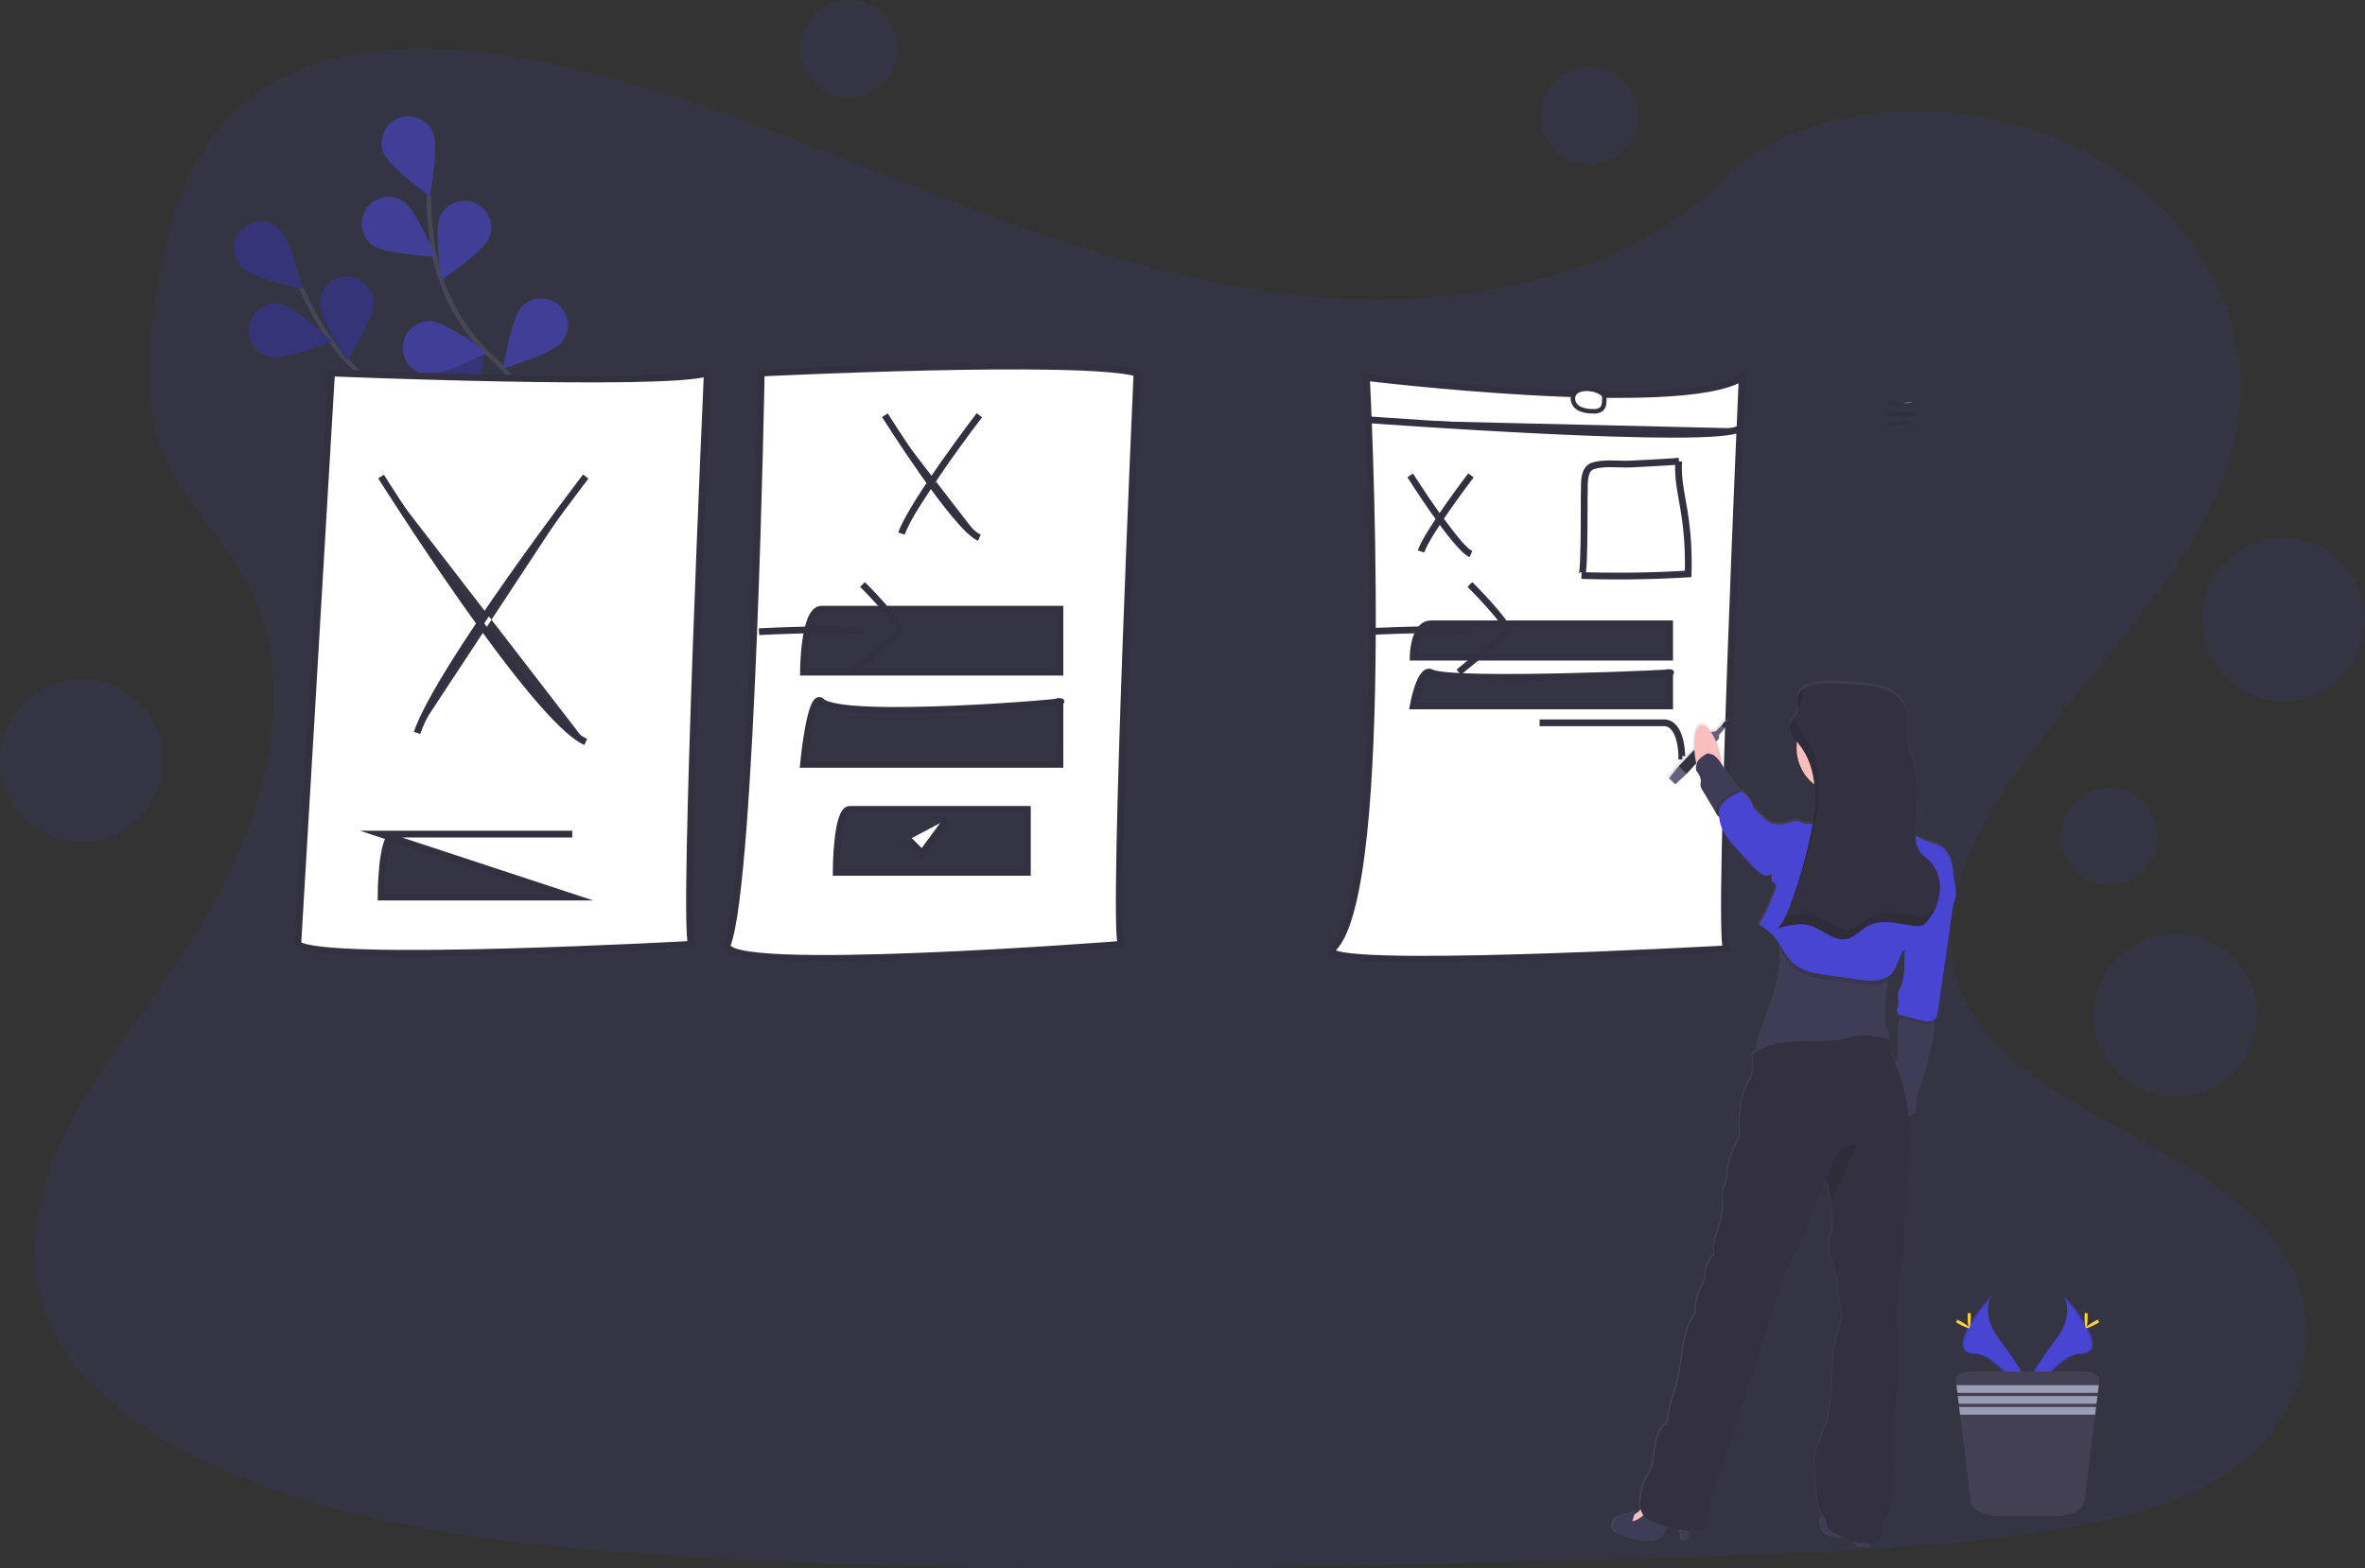 <svg xmlns="http://www.w3.org/2000/svg" width="1051.2" height="697.24" viewBox="0 0 1051.2 697.24"><rect x="0" y="0" width="1051.2" height="697.24" fill="#333333" stroke="none"/><defs><linearGradient id="a" x1="790.73" y1="596.5" x2="943.73" y2="596.5" gradientUnits="userSpaceOnUse"><stop offset="0" stop-color="#808080" stop-opacity=".25"/><stop offset=".54" stop-color="#808080" stop-opacity=".12"/><stop offset="1" stop-color="#808080" stop-opacity=".1"/></linearGradient></defs><title>user flow</title><path d="M602.01 132.97c-64.72-2.25-126.36-23.14-185.22-46s-117.19-48.19-180.34-60.3c-40.63-7.79-87.09-8.89-119.83 12.89-31.5 21-41.68 57.15-47.16 90.73-4.11 25.26-6.53 51.84 4.75 75.49 7.83 16.42 21.74 30.22 31.36 45.95 33.46 54.72 9.81 122.2-26.46 175.63-17 25.07-36.74 49-49.87 75.66s-19.2 57.25-7.72 84.47c11.39 27 38.52 47.24 67.91 61.49 59.68 28.95 130 37.23 198.61 41.92 151.82 10.39 304.46 5.89 456.68 1.39 56.34-1.67 112.93-3.36 168.35-12.07 30.77-4.84 62.55-12.51 84.89-31.05 28.36-23.53 35.39-63.38 16.39-92.88-31.88-49.49-120-61.78-142.31-114.9-12.27-29.23.33-61.79 18.15-88.91 38.24-58.16 102.33-109.19 105.71-175.67 2.32-45.67-28.49-91.39-76.13-113-49.94-22.64-119.18-19.8-156 17.69-37.96 38.6-104.62 53.45-161.76 51.47z" fill="#4745d1" opacity=".1"/><g opacity=".6"><path d="M332.74 347.09s-27.49-48.69-68.88-62.72a84.75 84.75 0 0 1-42.86-32.1 142.27 142.27 0 0 1-12.66-22.77" transform="translate(-74.4 -101.38)" stroke="#535461" stroke-miterlimit="10" stroke-width="2" fill="none"/><path d="M182.26 220.5c4.71 4.58 26.68 9.31 26.68 9.31s-5.39-21.81-10.11-26.39a11.9 11.9 0 1 0-16.57 17.08zm12.42 39.5c6.45 1.28 27.46-6.69 27.46-6.69s-16.38-15.38-22.83-16.66a11.9 11.9 0 1 0-4.63 23.35zm45.25 42.69c6.21-2.15 20.33-19.63 20.33-19.63s-21.91-5-28.12-2.86a11.9 11.9 0 0 0 7.79 22.49zm41.51 24.62c6.49-1.07 23.36-15.92 23.36-15.92s-20.74-8.64-27.23-7.57a11.9 11.9 0 0 0 3.87 23.49zm-40.98-91.07c0 6.58-11.89 25.64-11.89 25.64s-11.91-19-11.91-25.63a11.9 11.9 0 0 1 23.8 0zm48.19 29.4c-2 6.28-19 20.91-19 20.91s-5.66-21.75-3.7-28a11.9 11.9 0 0 1 22.72 7.11zm42.91 35c-.87 6.52-15.21 23.83-15.21 23.83s-9.26-20.48-8.38-27a11.9 11.9 0 0 1 23.59 3.17z" transform="translate(-74.4 -101.38)" fill="#4745d1"/><path d="M182.26 220.5c4.71 4.58 26.68 9.31 26.68 9.31s-5.39-21.81-10.11-26.39a11.9 11.9 0 1 0-16.57 17.08zm12.42 39.5c6.45 1.28 27.46-6.69 27.46-6.69s-16.38-15.38-22.83-16.66a11.9 11.9 0 1 0-4.63 23.35zm45.25 42.69c6.21-2.15 20.33-19.63 20.33-19.63s-21.91-5-28.12-2.86a11.9 11.9 0 0 0 7.79 22.49zm41.51 24.62c6.49-1.07 23.36-15.92 23.36-15.92s-20.74-8.64-27.23-7.57a11.9 11.9 0 0 0 3.87 23.49zm-40.98-91.07c0 6.58-11.89 25.64-11.89 25.64s-11.91-19-11.91-25.63a11.9 11.9 0 0 1 23.8 0zm48.19 29.4c-2 6.28-19 20.91-19 20.91s-5.66-21.75-3.7-28a11.9 11.9 0 0 1 22.72 7.11zm42.91 35c-.87 6.52-15.21 23.83-15.21 23.83s-9.26-20.48-8.38-27a11.9 11.9 0 0 1 23.59 3.17z" transform="translate(-74.4 -101.38)" opacity=".25"/><path d="M331.16 346.13s-5.4-55.66-37.56-85.26a84.76 84.76 0 0 1-26.22-46.73 142.25 142.25 0 0 1-2.38-25.95" transform="translate(-74.4 -101.38)" stroke="#535461" stroke-miterlimit="10" stroke-width="2" fill="none"/><path d="M244.88 169.41c2.46 6.1 20.62 19.33 20.62 19.33s3.92-22.13 1.46-28.23a11.9 11.9 0 1 0-22.08 8.9zm-4.63 41.13c5.37 3.78 27.81 5 27.81 5s-8.74-20.7-14.12-24.48a11.9 11.9 0 1 0-13.69 19.47zm24.05 57.39c6.55.55 26.55-9.72 26.55-9.72s-18-13.45-24.55-14a11.9 11.9 0 0 0-2 23.72zm27.98 39.32c6.37 1.65 27.81-5.09 27.81-5.09s-15.47-16.3-21.83-18a11.9 11.9 0 1 0-6 23zm-.56-99.86c-2.66 6-21.26 18.62-21.26 18.62s-3.17-22.24-.51-28.25a11.9 11.9 0 1 1 21.77 9.63zm32.14 46.41c-4.34 4.93-25.86 11.4-25.86 11.4s3.63-22.17 8-27.11a11.9 11.9 0 0 1 17.89 15.71zm25.04 49.38c-3.44 5.6-23.55 15.62-23.55 15.62s-.17-22.47 3.27-28.08a11.9 11.9 0 1 1 20.28 12.46z" transform="translate(-74.4 -101.38)" fill="#4745d1"/></g><path d="M147.36 165.86s147 6 167 0c0 0-11 246-7 254 0 0-163 9-175 0l15-254zm22 46s68 108 91 118m0-118s-65 85-75 114m-16 45 85 0h-79c-6 0-6 28-6 28h85zm169-205s141-7 167 0c0 0-11 246-7 254 0 0-180.16 14.09-175 0 11-30 15-254 15-254zm54.95 18.76s31.38 49.85 42 54.46m0-54.46s-30 39.23-34.62 52.62m70.43 33.62h-106c-8 0-8 28-8 28h114zm-14.47 89h-79c-6 0-6 28-6 28h85zm14.47-48c8.05 0-96.62 9-106 0-4.94-4.73-8 28-8 28h114zm-67.25 61.5l6 6 11-15m186.49-196.5s140 17 167 0c0 0-11 246-7 254 0 0-185.8 10.41-175 0 27-26 15-254 15-254zm19.45 43.5s20.17 32 27 35m0-35s-19.28 25.26-22.21 33.82m110.52 32.18h-106c-8 0-8 14.82-8 14.82h114zm-57.79 44h55.21c8 0 8 14.82 8 14.82h.24m-5.66-37.13c8.05 0-96.62 4.76-106 0-4.94-2.5-8 14.81-8 14.81h114zm-133.92-112.43s155.2 11.47 165.18 3.85" fill="#fff" stroke="#33313f" stroke-miterlimit="10" stroke-width="3"/><path d="M838.85 179.53c2.12-.45 4.3.19 6.45.52s4.59.29 6.15-1.21" fill="#fff" stroke="#33313f" stroke-miterlimit="10" stroke-width="2"/><path d="M912.18 284.85a57.24 57.24 0 0 0 13.58.75m-13.6 4.84a103.08 103.08 0 0 1 11.61-1.3" transform="translate(-74.4 -101.38)" fill="#fff" stroke="#33313f" stroke-miterlimit="10" stroke-width="2"/><path d="M776.33 283a13.19 13.19 0 0 0 6 1.21 5.59 5.59 0 0 0 3.74-.81c1.31-1.06 1.42-3 1.42-4.69a3.52 3.52 0 0 0-.22-1.51 3 3 0 0 0-1.07-1.12c-2.47-1.72-7.06-2.42-9.95-1.25-3.96 1.6-3.32 6.32.08 8.17z" transform="translate(-74.4 -101.38)" fill="#fff" stroke="#33313f" stroke-miterlimit="10" stroke-width="2"/><path d="M820.58 306.48c-.58 7.4 1.19 14.75 2.38 22.08a144.3 144.3 0 0 1 1.78 28q-23.67 1.44-47.4.69c1.47.05 1.1-33.44 1.24-36.52.18-3.94-.66-10.72 3.91-12.2 4.8-1.57 11.56-.6 16.6-.84q10.74-.5 21.49-1.21z" transform="translate(-74.4 -101.38)" fill="#fff" stroke="#33313f" stroke-miterlimit="10" stroke-width="3"/><path d="M337.36 280.86s39-2 46 0m0-21s17 17 17 21l-22 18m229-18s39-2 46 0m0-21s17 17 17 21l-22 18" stroke="#33313f" stroke-miterlimit="10" stroke-width="3" fill="none"/><circle cx="377.32" cy="21.63" r="21.63" fill="#4745d1" opacity=".1"/><circle cx="706.43" cy="51.49" r="21.63" fill="#4745d1" opacity=".1"/><circle cx="937.58" cy="371.93" r="21.63" fill="#4745d1" opacity=".1"/><circle cx="1014.95" cy="275.5" r="36.25" fill="#4745d1" opacity=".1"/><circle cx="966.96" cy="451.42" r="36.25" fill="#4745d1" opacity=".1"/><circle cx="36.25" cy="338.07" r="36.25" fill="#4745d1" opacity=".1"/><path d="M942.49 488.14a18.09 18.09 0 0 0-.45-3.59c-.91-3.37-2.93-7.46-6.28-8.48a52.83 52.83 0 0 1-9.93-4.2c-.61-10.72 1.86-21.69-.83-32.08-1-3.8-2.64-7.44-3.09-11.34-.55-4.83.78-10-1.15-14.46-1.52-3.51-4.86-6-8.46-7.3s-7.46-1.64-11.27-2c-4.8-.4-20.34-2.24-25.75 2.06a5.35 5.35 0 0 0-1 1 3.51 3.51 0 0 0-.33.52.35.35 0 0 1 0 .08 6.32 6.32 0 0 0-.27.65 3.76 3.76 0 0 0-.16.74 1.9 1.9 0 0 0 0 .25 4.58 4.58 0 0 0 0 .53v1.03c.07.89.21 1.8.21 2.69a5.85 5.85 0 0 1-.12 1.32 9.28 9.28 0 0 1-1.66 3.23l-.18.26-.33.48-.26.41-.22.36c-.1.17-.18.34-.27.52l-.15.28a6.11 6.11 0 0 0-.3.85 5.54 5.54 0 0 0 0 2.65 10.15 10.15 0 0 0 1.36 3.16c.25.41.53.81.81 1.21s.46.63.7.94a20 20 0 0 0-.22 2.81 20.65 20.65 0 0 0 7.91 16.25 62 62 0 0 1-.13 12.69c-.1.89-.2 1.77-.32 2.65l-.33 2.2a10.2 10.2 0 0 1-4.38-.34 20.41 20.41 0 0 0-2-.77c-2.92-.72-5.89 2.18-8.76 1.3 0 .13-.09.26-.13.4a4 4 0 0 0-2-.59c-1.7-.08-3.1-1.32-4.34-2.49l-3.8-3.59a3.85 3.85 0 0 1-.66-.74 4.93 4.93 0 0 1-.46-1.23 14.21 14.21 0 0 0-3.69-5.29 2.5 2.5 0 0 0-1.1-.79 1.35 1.35 0 0 0-.49 0l-.33-.41c-.27-.29-.55-.57-.84-.83-1.81-1.68-2-3.12-3.58-5a47.17 47.17 0 0 1-3.73-5.65c-.14-1-.32-2.12-.54-3.22a41.08 41.08 0 0 0-2.18-7.29l1.37-1.5v-1.49l2.44-2.85-.17-.15 3-2.82-3-.11-1.4 1.94-.11-.1-2.5 2.5-1.75.2-.23.24c-1.45-2.16-3-3.34-4.38-3.06-2.33.48-3.49 5-3.12 10.91l-6.93 7.25-.78.82-3.58 4.59 2.81 2.7 4.31-4 .69-.75 4.29-4.65c0 .15.07.3.1.45a12.08 12.08 0 0 0-.22 2.16c0 .85.79 1.46 1.19 2.22a6.08 6.08 0 0 1 1 3.41c0 .42-.18.83-.19 1.26a4.77 4.77 0 0 0 .93 2.59q2.51 4.2 5 8.4c.34.59.7 1.18 1 1.76a.41.41 0 0 1 0 .09 4.25 4.25 0 0 0 1.34 1.53 18.38 18.38 0 0 0 1.65 6.08c.18.37.37.74.57 1.1a35.24 35.24 0 0 0 4.71 6.12l2.39 2.67c2.34 2.63 4.69 5.25 7.24 7.68a9.67 9.67 0 0 0 3.25 2.26 3.63 3.63 0 0 0 3.63-.52v3.71a2.65 2.65 0 0 1 1.75 1.14 2.55 2.55 0 0 1-.17 2.16c-2.09 5.39-4.21 10.82-7.4 15.66a33 33 0 0 1 6.2 4.72 27.41 27.41 0 0 1 3.24 4.38c.08.73.15 1.47.2 2.2.74 11.92-3.87 23.75-8 35.11-1.18 3.21-2.49 6.59-2.38 9.93a20.63 20.63 0 0 0-2.25 1.62c.82 2.13.5 4 .42 6.33a11.25 11.25 0 0 1-.84 4c-.39.89-1 1.72-1.43 2.57-2.59 4.57-3.17 10-3.69 15.21-.31 3.16.92 7-.52 9.82-2.46 4.85-4.65 10-5.05 15.38a16.06 16.06 0 0 1-.45 3.6c-.31 1-.87 1.85-1.15 2.83a12.06 12.06 0 0 0-.19 4 38.23 38.23 0 0 1-2.11 14.11c-1.25 3.58-2.62 7.4-1.64 11.07a15.53 15.53 0 0 0-4.23 9.28 14.66 14.66 0 0 1-.33 2.65 13.2 13.2 0 0 1-1.19 2.56 22.4 22.4 0 0 0-2.73 12c-3 4.06-4.49 9.09-5.38 14.08s-1.29 10.07-2.43 15c-1.51 6.53-4.26 13.12-4.81 19.79-3.24 2.08-4.63 6.09-5.26 9.88s-.72 7.76-2.3 11.27c-.82 1.82-2 3.45-2.78 5.3a23.86 23.86 0 0 0-1.21 4.57c-.48 2.45-.9 5.16-.3 7.5a11.29 11.29 0 0 1-2.93 2.24c.15-.62.29-1.25.39-1.88-2.58 2.35-7.25 1.53-9.32 4.34a4.24 4.24 0 0 0 1 5.79 8.16 8.16 0 0 0 2.08.89c4.95 1.59 10.14 3.21 15.27 2.36a4.63 4.63 0 0 0 1.73-.56 5.37 5.37 0 0 0 1.61-1.86l2.31-3.66a47.55 47.55 0 0 0 5.61 1.32q.28 2.39.39 4.8c1 .2 2.34.25 2.81-.67a2.45 2.45 0 0 0 .18-1.11c0-.72.09-1.66.16-2.62h.2a19 19 0 0 0 8.85-1.8c-1.08-8.85 2.45-17.51 5.52-25.89 3.23-8.82 6-17.81 8.78-26.79 2-6.31 4.22-12.44 6.17-18.76q3.72-12 7.43-24c1.09-3.52 2.17-7 3.42-10.5a164.43 164.43 0 0 1 9.26-20.64c1-1.88 2-3.75 2.83-5.72 1-2.39 1.71-4.89 2.5-7.35a115 115 0 0 1 6.29-14.79l.18-.37c.81 3.31 1.63 6.68 2.16 10a37.72 37.72 0 0 1 .17 12.36c-.48 2.79-1.39 5.55-1.27 8.37.15 3.92 2.23 7.46 3.26 11.24a43.48 43.48 0 0 1 1.13 8.6c.27 4.49 2.72 9.54 1 13.71-5.34 13.21-2.75 28.13-5.81 42-1.56 7.12-6.37 13.82-6 21.1q.4 7.75 1.36 15.46a14.42 14.42 0 0 0 1.09 4.56 20.52 20.52 0 0 0 1.37 2.23c-.43.18-.81.63-1.12 1.58a6 6 0 0 0 2.22 7 9.66 9.66 0 0 0 2.88 1 15.67 15.67 0 0 0 4.18.58 8.24 8.24 0 0 0 1.31-.17 46.24 46.24 0 0 0 4.74 1.7q0 .62.12 1.23a1.47 1.47 0 0 0 .53 1.13 1.44 1.44 0 0 0 .8.15h5.43v-1.36a4.43 4.43 0 0 0 3.45-1.13 5.1 5.1 0 0 0 1-2.07q2.22-7.54 4.42-15.07a45.7 45.7 0 0 0 1.55-6.49 44.34 44.34 0 0 0 .59-10.72c-1.92-18.43 2.32-36.92.94-55.4a132.16 132.16 0 0 1 1.7-33.23c.45-2.48 1-5 1.2-7.47.43-4.66-.1-9.37.22-14 .12-1.62.34-3.23.54-4.84a232.42 232.42 0 0 0 2.34-30.16 92.15 92.15 0 0 0-.61-10 5.89 5.89 0 0 0 2.72-1.6c.9-1.17.67-2.79.66-4.27 0-3.54 1.49-6.89 2.68-10.23a123.37 123.37 0 0 0 3.79-14 49.23 49.23 0 0 0 1.68-11.75c0-.4 0-.8-.06-1.21a3 3 0 0 0 .91-1 5.62 5.62 0 0 0 .48-1.85l1.1-7.67q.39-2.75.79-5.5 1.59-11.08 3.17-22.18l.83-5.78.82-5.73c.1-.68.19-1.36.27-2.05 2.48-3.95.14-9.4-.11-14.04zm-26.49 83.08c-1.19-2.79-2.29-5.66-2-8.69h-.1a4.53 4.53 0 0 0-.14-2.82c-.31-.74-.84-1.36-1.17-2.08a7.63 7.63 0 0 1-.54-2.81 76.77 76.77 0 0 1 1.42-18.13c.13-.71.27-1.41.41-2.12a5.36 5.36 0 0 0 1.13-.88 8.19 8.19 0 0 0 1.29-2q1.69-3.4 3.12-6.93c.31-.77.76-1.64 1.53-1.83-.16 5.85.44 11.82-2 17.1a10.64 10.64 0 0 0-1 2.7l.18 4.48c-.11.76-.44 1.48-.58 2.23a2.2 2.2 0 0 0 .59 2.12 1.55 1.55 0 0 0 .42.23c-.06.4-.11.81-.14 1.2-.09.82-.12 1.59-.17 2.07a64.42 64.42 0 0 0-.28 7.35c0 2.65.11 5.31.06 8a5.3 5.3 0 0 1-.38 2.27 3.89 3.89 0 0 1-.76 1c-.28-.89-.6-1.68-.89-2.46z" transform="translate(-74.4 -101.38)" fill="url(#a)"/><path fill="#33313f" d="M766.01 324.14l3.36-3.13-3-.11-1.57 2.4 1.21.84z"/><path fill="#65617d" d="M741.84 346.06l3.56-4.57.79-.82 10.9-11.41 3.71-3.89 1.74-.2 2.5-2.49 1.47 1.29-2.43 2.84.05 1.49-3.8 4.12-10.7 11.61-.69.74-4.3 3.98-2.8-2.69z"/><path fill="#33313f" d="M746.19 340.67l10.9-11.41 3.24 3.16-10.7 11.61-3.44-3.36z"/><ellipse cx="833.81" cy="439.58" rx="5.64" ry="15.97" transform="translate(-145.66 74.91) rotate(-11.58)" fill="#fbbebe"/><path d="M883.62 776.62a6 6 0 0 0 2.21 6.94 9.83 9.83 0 0 0 2.88 1 15.53 15.53 0 0 0 4.16.58c1.74-.09 3.4-.76 5.12-1a.84.84 0 0 1 .59.09.87.87 0 0 1 .23.69 26.43 26.43 0 0 0 .22 2.95 1.13 1.13 0 0 0 1.32 1.27h5.41a52 52 0 0 0-1.57-14.14 3.07 3.07 0 0 0-.4-1 3.19 3.19 0 0 0-1.72-1 9.72 9.72 0 0 0-4.2-.73c-1.74.22-3.21 1.36-4.7 2.3s-3.52 1.77-5.33 1.28-3.3-2.01-4.22.77z" transform="translate(-74.4 -101.38)" fill="#3f3d56"/><path d="M804 772.23a14.92 14.92 0 0 1-5.46 3.71l-.93.45a.5.5 0 0 0-.3.25.54.54 0 0 0 .09.45 6.49 6.49 0 0 0 7.34 2.67 3.93 3.93 0 0 0 1.62-.84 5.36 5.36 0 0 0 1.24-3.23 6.75 6.75 0 0 0-.15-3.68c-1.36-3.14-1.87-1.72-3.45.22z" transform="translate(-74.4 -101.38)" fill="#fbbebe"/><path d="M824.82 784.55a2.32 2.32 0 0 1-.18 1.11c-.46.92-1.78.86-2.8.67a67.25 67.25 0 0 0-1.22-10.11c-1.94-.09-3.35 1.76-4.38 3.4l-2.68 4.26a5.44 5.44 0 0 1-1.61 1.85 4.65 4.65 0 0 1-1.72.56c-5.12.84-10.29-.77-15.23-2.36a8.27 8.27 0 0 1-2.07-.88 4.22 4.22 0 0 1-1-5.78c2.06-2.8 6.72-2 9.29-4.32a22.67 22.67 0 0 1-1.32 4.77c3.46-.52 5.77-3.68 8.56-5.79a5.09 5.09 0 0 1 2.44-1.17 5.4 5.4 0 0 1 2 .22 23.39 23.39 0 0 1 8.8 4.33c1.05.83 2.69 2 3.15 3.28.49 1.53-.04 4.33-.03 5.96z" transform="translate(-74.4 -101.38)" fill="#3f3d56"/><circle cx="819.21" cy="332.56" r="20.66" fill="#fbbebe"/><path d="M934.31 555.93a48.83 48.83 0 0 1-1.68 11.71 120.22 120.22 0 0 1-3.77 14c-1.19 3.33-2.69 6.67-2.68 10.2 0 1.47.24 3.09-.65 4.26a6.34 6.34 0 0 1-2.93 1.67 3.64 3.64 0 0 0-2.45 2.18 15.3 15.3 0 0 1-2.09-4.57q-2.68-8.24-5-16.57a2.15 2.15 0 0 1 .13-2 2.38 2.38 0 0 1 .88-.49 9 9 0 0 0 2.76-1.79 4.08 4.08 0 0 0 .93-1.18 5.3 5.3 0 0 0 .38-2.27c0-2.64 0-5.29-.06-7.93a66.34 66.34 0 0 1 .27-7.33c0-.49.09-1.25.17-2.07.15-1.58.45-3.39 1.31-4 1.26-.86 5.06.29 6.51.48 2.48.35 4.95.75 7.41 1.22a20.34 20.34 0 0 1 .56 4.48zm-83.43-98.85c-.8 1.6-2.72 2.36-4.2 3.38l-5.07 3.48a3.42 3.42 0 0 1-2.5.86 3.3 3.3 0 0 1-1.87-1.75l-.06-.09-1-1.75-5-8.38a4.86 4.86 0 0 1-.93-2.59c0-.42.15-.83.2-1.25a6.19 6.19 0 0 0-1-3.4c-.4-.76-1.21-1.37-1.18-2.21a7.88 7.88 0 0 1 .56-3.24 6.6 6.6 0 0 1 2.18-2.34c.47-.34 1-.66 1.45-1a2.89 2.89 0 0 1 .88-.39c.82-.17 1.64.51 2.48.54 3.62 2.42 5 7 7.85 10.31 1.6 1.87 1.76 3.31 3.57 5a9.29 9.29 0 0 1 .83.83 5.34 5.34 0 0 1 .91 1.3c.32.85 2.32 1.87 1.9 2.69z" transform="translate(-74.4 -101.38)" fill="#3f3d56"/><path d="M886.34 454.66c1.49 3.15 2.65 6.61 2.22 10.07a6.32 6.32 0 0 1-.86 2.65c-1.44 2.21-4.46 2.6-7.1 2.74a4.19 4.19 0 0 0-3.07 1 2.78 2.78 0 0 0 .19 3.42 7.48 7.48 0 0 0 3.06 2c4.16 1.84 8.64 3.35 13.17 2.92 2.1-.2 4.14-.8 6.23-1.11a62.67 62.67 0 0 1 6.82-.35c2.72-.1 5.43-.37 8.14-.64l7.17-.71a1.58 1.58 0 0 0 1.07-.39c.54-.62-.15-1.53-.8-2-3.82-2.83-8.67-4.76-10.83-9-1-2-1.32-4.37-2.06-6.54s-1.92-4.1-2.37-6.31a41.58 41.58 0 0 1-.33-5.81 7.74 7.74 0 0 0-2-5.32c-1.42-1.33-3.49-1.67-5.44-1.76-4.78-.2-9.86.94-13.26 4.31-.91.91-1.68 1.95-2.63 2.82s-2.21 1.06-1.59 2.14 1.83 1.74 2.49 2.7a22.38 22.38 0 0 1 1.78 3.17z" transform="translate(-74.4 -101.38)" fill="#fbbebe"/><path d="M927.08 483.7a114.62 114.62 0 0 1-6.08 22.53 83.28 83.28 0 0 0-3.6 10.11c-.78 3.1-.62 6.42-1.34 9.53-.88 3.86-1.76 7.75-2.47 11.65a76.31 76.31 0 0 0-1.42 18.08 7.62 7.62 0 0 0 .54 2.8c.33.72.87 1.34 1.17 2.07a4.93 4.93 0 0 1-.27 4 11.71 11.71 0 0 1-2.06 3.13c-9.33 2.78-19.29 1.86-29 2.45-9 .55-18 2.39-26.82.85-1-4 .66-8.18 2.1-12.08 4.14-11.33 8.74-23.13 8-35a36.12 36.12 0 0 0-.48-4.12c-1.44-8.41.13-17.12 2.66-25.28 1.58-5.07 1.51-10.49 1.14-15.78a28.71 28.71 0 0 1-.07-5.16 9.22 9.22 0 0 1 1.88-4.83l.15-.21c.11-.17.44-.07.74 0a.65.65 0 0 0 .5 0 .23.23 0 0 1 .11-.07.28.28 0 0 1 .29 0c.23.15.35.62.85.71a20 20 0 0 0 2.23.22 11.93 11.93 0 0 1 2.66.38h.12a7.91 7.91 0 0 0 3.88-.33 10.38 10.38 0 0 0 2.38-.92 16.58 16.58 0 0 1 1.88-.63c.92-.56.72-3.14.91-4.19a11.51 11.51 0 0 1 .74-3.1 5.26 5.26 0 0 1 4.28-2.49 21.77 21.77 0 0 1 5.14.46c3.72.53 7.54.43 11.21 1.29 1.84.43 3.84 1.09 5.54.25.45.1.52.51.52 1a5.47 5.47 0 0 1-.28 1.37c-.63 2.76 1.54 5.29 3.53 7.3a11.54 11.54 0 0 0 3 2.35c1 .46 2 .65 3 1.15a5.3 5.3 0 0 1 2 1.83 7.42 7.42 0 0 1 1.14 2.91 17.33 17.33 0 0 1-.4 5.77z" transform="translate(-74.4 -101.38)" fill="#3f3d56"/><path d="M927.08 483.7a114.62 114.62 0 0 1-6.08 22.53 83.28 83.28 0 0 0-3.6 10.11c-.78 3.1-.62 6.42-1.34 9.53-.88 3.86-1.76 7.75-2.47 11.65-.21.12-.42.22-.64.32a15.5 15.5 0 0 1-3.92 1.27 24.39 24.39 0 0 1-7.33-.24l-14.3-1.87c-5.7-.76-11.77-1.69-16-5.55-2.34-2.12-3.89-4.92-5.57-7.63a36.12 36.12 0 0 0-.48-4.12c-1.44-8.41.13-17.12 2.66-25.28 1.58-5.07 1.51-10.49 1.14-15.78a28.71 28.71 0 0 1-.07-5.16 9.22 9.22 0 0 1 1.88-4.83 7.61 7.61 0 0 1 .89-.21 4.22 4.22 0 0 1 .61-.07h.29a4.36 4.36 0 0 1 1 .12c.67.17 1.29.53 1.95.77h.12a7.94 7.94 0 0 0 2.66.38c1.32 0 2.68-.22 4-.3a7.36 7.36 0 0 1 4.74.84 27.43 27.43 0 0 1 2.64 2.42 11.87 11.87 0 0 0 3.34 1.81 35.32 35.32 0 0 0 26.61-.57 5.32 5.32 0 0 1 2.67-.67 5.13 5.13 0 0 1 1.93.81c.59.35 1.19.69 1.79 1a7.42 7.42 0 0 1 1.14 2.91 17.33 17.33 0 0 1-.26 5.81z" transform="translate(-74.4 -101.38)" opacity=".1"/><path d="M935.78 477.08a52.55 52.55 0 0 1-11.39-5 5.06 5.06 0 0 0-1.93-.82 5.23 5.23 0 0 0-2.67.68 35.37 35.37 0 0 1-26.61.56 11.63 11.63 0 0 1-3.34-1.81 28.56 28.56 0 0 0-2.63-2.42c-3.29-2.13-7.84.38-11.53-1a20.24 20.24 0 0 0-1.95-.77c-2.91-.72-5.87 2.17-8.74 1.3a47.43 47.43 0 0 0-2.34 8.92 97.08 97.08 0 0 0-.65 10.52c-.06 2.1-.11 4.21 0 6.32a2.65 2.65 0 0 1 1.75 1.14 2.54 2.54 0 0 1-.17 2.14c-2.09 5.38-4.2 10.8-7.38 15.62a32.82 32.82 0 0 1 6.18 4.72c3.51 3.7 5.22 8.88 9 12.3 4.26 3.86 10.34 4.79 16 5.56l14.28 1.96a24.39 24.39 0 0 0 7.33.24 15.5 15.5 0 0 0 3.92-1.27 7 7 0 0 0 2.18-1.44 8.23 8.23 0 0 0 1.29-2c1.12-2.26 2.16-4.57 3.1-6.91.34-.83.84-1.81 1.74-1.87l15.59-14.46a34.53 34.53 0 0 0 5.69-6c2.64-3.89.24-9.41 0-14.1a17.27 17.27 0 0 0-.44-3.58c-.93-3.43-2.95-7.51-6.28-8.53z" transform="translate(-74.4 -101.38)" fill="#4745d1"/><path d="M850.88 457.08c-.8 1.6-2.72 2.36-4.2 3.38l-5.07 3.48a3.42 3.42 0 0 1-2.5.86 3.3 3.3 0 0 1-1.87-1.75v-.72a6.65 6.65 0 0 1 .32-2.39 7.54 7.54 0 0 1 2.24-2.88 18.15 18.15 0 0 1 6.57-4 2.2 2.2 0 0 1 1.21-.12 1.52 1.52 0 0 1 .43.19 5.34 5.34 0 0 1 .91 1.3c.38.81 2.38 1.83 1.96 2.65z" transform="translate(-74.4 -101.38)" opacity=".1"/><path d="M862.82 467.65c-1.7-.08-3.09-1.32-4.32-2.49l-3.8-3.58a3.6 3.6 0 0 1-.66-.74 5.26 5.26 0 0 1-.45-1.22 14.34 14.34 0 0 0-3.68-5.28 2.59 2.59 0 0 0-1.1-.79 2.19 2.19 0 0 0-1.21.13 18.15 18.15 0 0 0-6.57 4 7.39 7.39 0 0 0-2.24 2.88 6.65 6.65 0 0 0-.32 2.39 18.36 18.36 0 0 0 1.75 7.68c.18.37.36.74.56 1.1a35.93 35.93 0 0 0 4.7 6.1l2.38 2.67c2.34 2.61 4.68 5.23 7.23 7.65a9.5 9.5 0 0 0 3.23 2.26 3.61 3.61 0 0 0 3.72-.61 5.23 5.23 0 0 0 1.06-1.9c1.55-4 3-8.15 3.09-12.46a44.61 44.61 0 0 0-.21-5.17c-.17-1.83-1.45-2.54-3.16-2.62z" transform="translate(-74.4 -101.38)" fill="#4745d1"/><path d="M923.42 607.65a231.06 231.06 0 0 1-2.13 30.07c-.2 1.6-.42 3.21-.53 4.83-.33 4.66.2 9.36-.23 14-.24 2.5-.75 5-1.2 7.45a131.91 131.91 0 0 0-1.69 33.14c1.37 18.43-2.85 36.87-.94 55.25a44.59 44.59 0 0 1-.58 10.69 46.49 46.49 0 0 1-1.55 6.47q-2.21 7.52-4.4 15a5.25 5.25 0 0 1-1 2.07 4.71 4.71 0 0 1-3.75 1.12c-5.77-.19-11.19-2.67-16.43-5.11a5.38 5.38 0 0 1-1.65-1c-1.09-1.13-1-2.92-1.48-4.4s-1.79-2.89-2.53-4.43a14.93 14.93 0 0 1-1.09-4.54q-1-7.69-1.36-15.42c-.37-7.26 4.42-13.94 6-21 3.05-13.88.47-28.76 5.8-41.94 1.67-4.15-.76-9.19-1-13.67a42.55 42.55 0 0 0-1.12-8.58c-1-3.77-3.1-7.3-3.25-11.2-.12-2.82.79-5.57 1.27-8.36a38 38 0 0 0-.17-12.32c-.53-3.36-1.35-6.72-2.16-10l-.18.37a113 113 0 0 0-6.27 14.75c-.79 2.45-1.5 4.94-2.5 7.33-.82 2-1.82 3.82-2.81 5.7a162.73 162.73 0 0 0-9.24 20.58c-1.24 3.46-2.32 7-3.41 10.47q-3.69 12-7.4 24c-1.95 6.31-4.2 12.41-6.15 18.71-2.77 9-5.54 17.92-8.76 26.71-3.06 8.36-6.58 17-5.51 25.83a19 19 0 0 1-8.82 1.79 51.78 51.78 0 0 1-15-3.65 11.5 11.5 0 0 1-5.17-3.08c-2.23-2.71-1.67-6.68-1-10.12a23.57 23.57 0 0 1 1.21-4.56c.75-1.85 1.95-3.48 2.77-5.29 1.58-3.5 1.68-7.45 2.3-11.24s2-7.78 5.24-9.85c.54-6.65 3.29-13.23 4.8-19.73 1.14-4.93 1.52-10 2.41-15s2.36-10 5.38-14a22.3 22.3 0 0 1 2.71-12 12.85 12.85 0 0 0 1.19-2.55 14.44 14.44 0 0 0 .33-2.64 15.54 15.54 0 0 1 4.21-9.26c-1-3.66.4-7.46 1.64-11a37.87 37.87 0 0 0 2.1-14.07 12.32 12.32 0 0 1 .2-4c.28-1 .83-1.85 1.14-2.82a14.84 14.84 0 0 0 .45-3.59c.4-5.4 2.58-10.5 5-15.33 1.43-2.82.21-6.65.52-9.8.52-5.22 1.09-10.61 3.67-15.17a25.83 25.83 0 0 0 1.43-2.57 10.92 10.92 0 0 0 .83-4c.09-2.28.41-4.19-.41-6.31 5.35-4.46 12.66-5.7 19.61-5.95s14 .33 20.81-1.16c2-.44 4-1.07 6.11-1.37 4.8-.7 9.65.4 14.38 1.48-.33 3 .77 5.88 1.95 8.67a93.07 93.07 0 0 1 7.41 35.6z" transform="translate(-74.4 -101.38)" fill="#33313f"/><path d="M825.47 508.53l-11.48 25.84c-.53-3.36-1.35-6.72-2.16-10l-.18.37.05-.54 6.26-13.78z" opacity=".1"/><path d="M934.31 555.93a4.53 4.53 0 0 1-2.28.85 11.4 11.4 0 0 1-3.75-.51l-8.95-2.27a3.78 3.78 0 0 1-.82-.28c.15-1.58.45-3.39 1.31-4 1.26-.86 5.06.29 6.51.48 2.48.35 4.95.75 7.41 1.22a20.34 20.34 0 0 1 .57 4.51z" transform="translate(-74.4 -101.38)" opacity=".1"/><path d="M941.91 496.43c.2.83.47 1.65.62 2.49a19.17 19.17 0 0 1-.2 6.18l-.82 5.72-.82 5.76-3.17 22.13-.79 5.48-1.09 7.65a5.82 5.82 0 0 1-.48 1.84 3.86 3.86 0 0 1-3.14 1.85 11.38 11.38 0 0 1-3.74-.51l-8.95-2.26a2.83 2.83 0 0 1-1.09-.45 2.18 2.18 0 0 1-.59-2.11c.13-.76.46-1.47.58-2.23.22-1.48-.41-3-.18-4.47a10.41 10.41 0 0 1 1-2.7c3-6.63 1.26-14.36 2.28-21.56a32.64 32.64 0 0 1 6.84-15.45 43.5 43.5 0 0 1 7.65-7.51c1.13-.87 2.91-2.67 4.31-3 1.87-.38 1.49 1.89 1.78 3.15z" transform="translate(-74.4 -101.38)" fill="#4745d1"/><path d="M873.81 410.29c-.66 2.09.37 4.4-.1 6.55-.52 2.36-2.73 4-3.36 6.37-1 3.61 2.06 6.9 4.29 9.9 8.3 11.13 7.21 26.55 4.37 40.15a206.21 206.21 0 0 1-9.45 32c-1.24 3.22-2.63 6.51-5.08 8.93 4.6-1.32 9.48-2.65 14.1-1.37 5.84 1.62 10.88 7.29 16.79 6 3.57-.8 6.06-4 9.27-5.7 6-3.23 13.22-1.2 19.92-.17a7.65 7.65 0 0 0 4.35-.22 7.28 7.28 0 0 0 2.64-2.42 24.67 24.67 0 0 0 5.13-13.3 17 17 0 0 0-4.91-13.13c-1.41-1.34-3.11-2.42-4.2-4a12.26 12.26 0 0 1-1.65-6.06c-.8-11 1.88-22.22-.87-32.86-1-3.79-2.64-7.42-3.08-11.31-.55-4.82.77-10-1.15-14.42-1.52-3.5-4.85-6-8.43-7.27a42.21 42.21 0 0 0-11.24-2c-5.48-.48-25.05-2.82-27.34 4.33z" transform="translate(-74.4 -101.38)" fill="#33313f"/><path d="M879 473.26a206.9 206.9 0 0 1-9.4 31.87c.69-1.37 1.28-2.81 1.83-4.24a206.33 206.33 0 0 0 9.45-32c2.84-13.59 3.93-29-4.37-40.15-2-2.65-4.57-5.53-4.47-8.66a10.48 10.48 0 0 0-1.7 3.15c-1 3.61 2.06 6.9 4.29 9.9 8.31 11.11 7.22 26.53 4.37 40.13zm-5.17-57.44a10 10 0 0 0 1.76-3.37 17.14 17.14 0 0 0-.12-4.46 4.82 4.82 0 0 0-1.66 2.3c-.56 1.77.09 3.71.02 5.53zm59.6 90.08a7.34 7.34 0 0 1-2.65 2.43 7.61 7.61 0 0 1-4.34.22c-6.7-1-14-3.07-19.92.17-3.21 1.74-5.71 4.9-9.27 5.69-5.92 1.32-11-4.34-16.8-6-4.13-1.15-8.49-.2-12.67 1a17.49 17.49 0 0 1-3.3 4.79c4.6-1.32 9.48-2.65 14.1-1.37 5.84 1.62 10.88 7.29 16.79 6 3.56-.8 6.06-4 9.27-5.7 6-3.23 13.22-1.2 19.92-.17a7.65 7.65 0 0 0 4.35-.22 7.28 7.28 0 0 0 2.64-2.42 27.49 27.49 0 0 0 4.14-7.92 29.4 29.4 0 0 1-2.26 3.5z" transform="translate(-74.4 -101.38)" opacity=".1"/><path d="M916.89 575.54s5.93 7.76-2.73 19.47-15.82 21.61-12.93 28.89c0 0 13.08-21.75 23.72-22s3.65-13.28-8.06-26.36z" fill="#4745d1"/><path d="M991.29 676.92a9.41 9.41 0 0 1 1.21 2.44c10.39 12.2 15.92 23.58 5.94 23.87-9.3.27-20.45 16.89-23.13 21.09.09.33.2.64.32 1 0 0 13.08-21.75 23.72-22s3.65-13.32-8.06-26.4z" transform="translate(-74.4 -101.38)" opacity=".1"/><path d="M927.92 585.43c0 2.73-.31 4.94-.69 4.94s-.68-2.21-.68-4.94.38-1.45.76-1.45.61-1.28.61 1.45zm3.78 3.26c-2.4 1.3-4.49 2.09-4.67 1.76s1.62-1.66 4-3 1.46-.35 1.64 0 1.43-.07-.97 1.24z" fill="#ffd037"/><path d="M885.6 575.54s-5.93 7.76 2.74 19.47 15.81 21.59 12.92 28.89c0 0-13.08-21.75-23.72-22s-3.68-13.28 8.06-26.36z" fill="#4745d1"/><path d="M960 676.92a9.41 9.41 0 0 0-1.21 2.44c-10.39 12.2-15.92 23.58-5.94 23.87 9.3.27 20.46 16.89 23.13 21.09-.09.33-.2.64-.32 1 0 0-13.08-21.75-23.72-22s-3.68-13.32 8.06-26.4z" transform="translate(-74.4 -101.38)" opacity=".1"/><path d="M874.6 585.43c0 2.73.3 4.94.68 4.94s.68-2.21.68-4.94-.38-1.45-.76-1.45-.6-1.28-.6 1.45zm-3.84 3.26c2.4 1.3 4.49 2.09 4.67 1.76s-1.62-1.66-4-3-1.45-.35-1.64 0-1.42-.07.97 1.24z" fill="#ffd037"/><path d="M933.14 613.45l-.29 2.42-.42 3.42-.17 1.42-.42 3.43-.18 1.42-.41 3.42-4.75 38.9c-.42 3.47-6.1 6.18-12.94 6.18h-24.66c-6.84 0-12.51-2.71-12.93-6.18l-4.75-38.9-.42-3.42-.17-1.42-.43-3.43-.17-1.42-.41-3.42-.3-2.42c-.24-2 2.83-3.63 6.7-3.63h50.42c3.87 0 6.95 1.66 6.7 3.63z" fill="#444053"/><path fill="#9d9cb5" d="M932.85 615.87l-.42 3.41h-62.4l-.41-3.41h63.23zm-.59 4.84l-.42 3.42h-61.21l-.42-3.42h62.05zm-.6 4.85l-.41 3.42h-60.03l-.42-3.42h60.86z"/></svg>